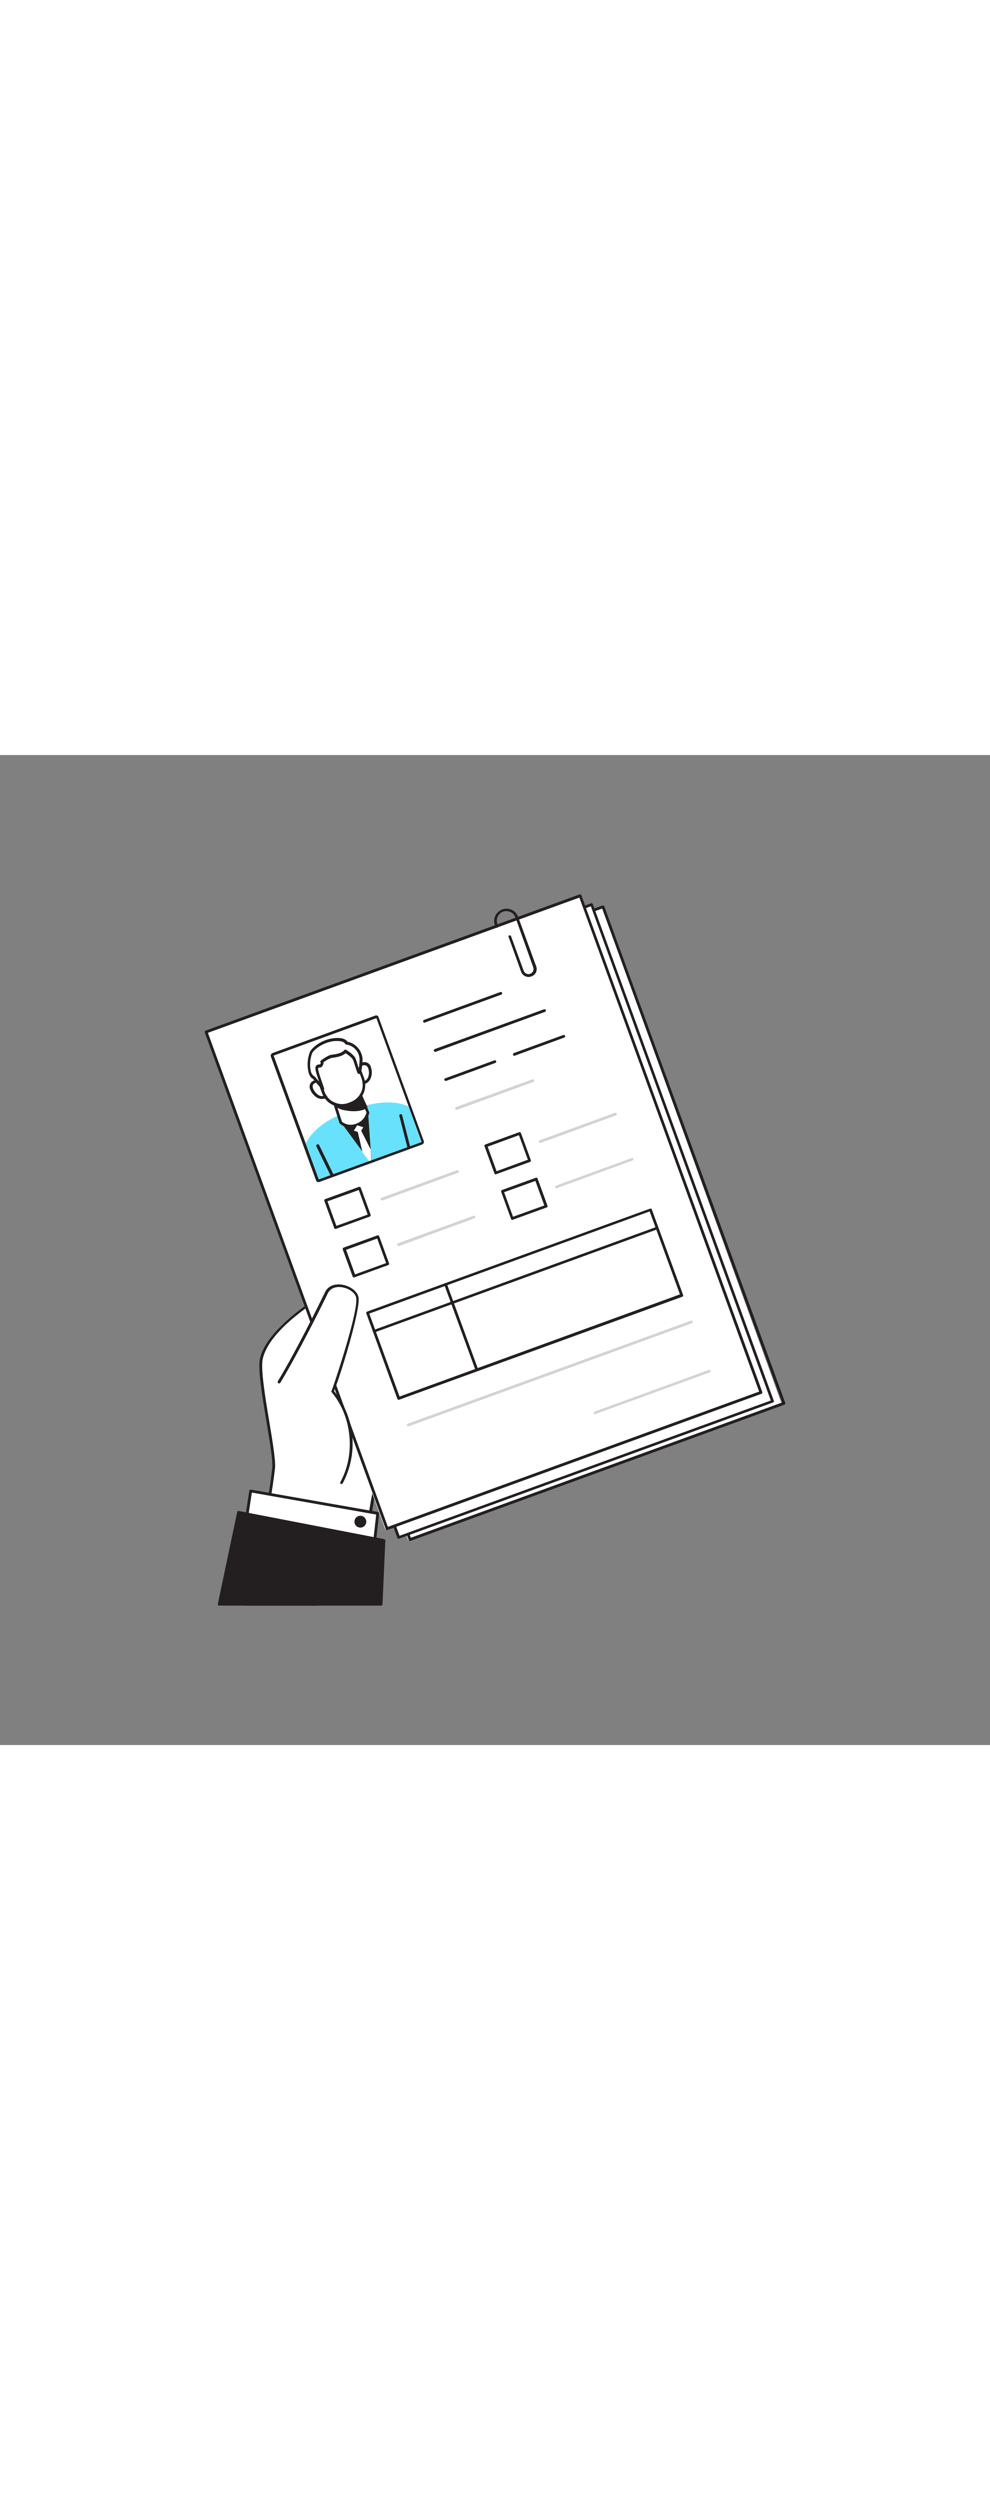 <svg version="1.1" id="Layer_1" xmlns="http://www.w3.org/2000/svg" xmlns:xlink="http://www.w3.org/1999/xlink" x="0px" y="0px" viewBox="0 0 500 500" style="width: 198px;" xml:space="preserve" data-imageid="personal-data-88" imageName="Personal Data" class="illustrations_image">
<rect x="0" y="0" width="500" height="500" fill="#808080" stroke="none"/>
<style type="text/css">
	.st0_personal-data-88{fill:#FFFFFF;}
	.st1_personal-data-88{fill:#231F20;}
	.st2_personal-data-88{fill:none;}
	.st3_personal-data-88{fill:#D1D3D4;}
	.st4_personal-data-88{fill:#68E1FD;}
</style>
<g id="Hands_personal-data-88">
	<path class="st0_personal-data-88" d="M138.1,360.2c-2.7,24.2-10.3,56.6-13.8,68.7h35.4l21.8-2.6c0,0,5-47.2,8.2-57.6s0.7-109.1,0.8-110&#10;&#9;&#9;s-53.3,23.2-58.6,46.3C129.9,313.9,139.1,352,138.1,360.2z"/>
	<path class="st1_personal-data-88" d="M124.4,429.6c-0.2,0-0.4-0.1-0.6-0.3c-0.1-0.2-0.2-0.4-0.1-0.6c3.5-12.1,11.1-44.6,13.8-68.6l0,0&#10;&#9;&#9;c0.4-3.5-1.2-13.1-2.9-23.2c-2.2-13.3-4.5-27-3.3-32.1c5.1-22.2,55.9-46.9,59.3-46.9h0.1c0.4,0.1,0.6,0.4,0.6,0.8&#10;&#9;&#9;c0,0.2,0,2.9,0.1,6.6c0.4,23.4,1.8,94.7-0.9,103.6c-3.1,10.2-8.1,57-8.2,57.5c0,0.3-0.3,0.6-0.6,0.6l-21.7,2.6L124.4,429.6z&#10;&#9;&#9; M125.3,428.2h34.5l21.1-2.6c0.6-5.6,5.2-47.4,8.2-57.2c1.8-5.8,2.1-40.5,0.9-103.2c-0.1-3.2-0.1-4.9-0.1-5.8&#10;&#9;&#9;c-6.4,2.4-52.3,24.2-57.2,45.6c-1.1,4.9,1.2,19.1,3.3,31.6c1.7,10.2,3.3,19.9,2.9,23.6l-0.7-0.1l0.7,0.1&#10;&#9;&#9;C136.2,383.7,128.9,415.4,125.3,428.2z"/>
	<polygon class="st0_personal-data-88" points="123.4,392.7 126.6,371.8 190.8,383 188.2,405.7 &#9;"/>
	<path class="st1_personal-data-88" d="M188.2,406.4h-0.1l-64.8-13c-0.4-0.1-0.6-0.4-0.6-0.8l3.2-21c0-0.2,0.1-0.4,0.3-0.5c0.2-0.1,0.3-0.2,0.5-0.1&#10;&#9;&#9;l64.2,11.3c0.4,0.1,0.6,0.4,0.6,0.8l-2.6,22.7c0,0.2-0.1,0.4-0.3,0.5C188.5,406.4,188.4,406.4,188.2,406.4z M124.2,392.2l63.4,12.7&#10;&#9;&#9;l2.4-21.3l-62.8-11.1L124.2,392.2z"/>
	<polygon class="st1_personal-data-88" points="192.4,428.9 193.8,396.7 120.5,382.4 110.8,428.9 &#9;"/>
	<path class="st1_personal-data-88" d="M192.4,429.6h-81.7c-0.4,0-0.7-0.3-0.7-0.7c0,0,0-0.1,0-0.1l9.8-46.5c0.1-0.4,0.4-0.6,0.8-0.5L194,396&#10;&#9;&#9;c0.3,0.1,0.6,0.4,0.6,0.7l-1.4,32.1C193.2,429.3,192.9,429.6,192.4,429.6C192.5,429.6,192.5,429.6,192.4,429.6z M111.6,428.2h80.1&#10;&#9;&#9;l1.3-30.9l-72-14.1L111.6,428.2z"/>
	<circle class="st1_personal-data-88" cx="182" cy="387.2" r="3"/>
</g>
<g id="Documents_personal-data-88">
	
		<rect x="154.9" y="103.7" transform="matrix(0.94 -0.34 0.34 0.94 -65.415 100.99)" class="st0_personal-data-88" width="200.9" height="266.8"/>
	<path class="st1_personal-data-88" d="M207,396.9c-0.3,0-0.6-0.2-0.6-0.5L115,145.6c-0.1-0.4,0.1-0.8,0.4-0.9L304.3,76c0.4-0.1,0.8,0.1,0.9,0.4&#10;&#9;&#9;c0,0,0,0,0,0l91.4,250.8c0.1,0.2,0.1,0.4,0,0.5c-0.1,0.2-0.2,0.3-0.4,0.4l-188.9,68.8C207.2,396.9,207.1,396.9,207,396.9z&#10;&#9;&#9; M116.6,145.8l90.9,249.5L395,327L304.1,77.5L116.6,145.8z"/>
	
		<rect x="149.6" y="101.9" transform="matrix(0.94 -0.342 0.342 0.94 -65.444 99.787)" class="st0_personal-data-88" width="201" height="266.9"/>
	<path class="st1_personal-data-88" d="M201.4,395.9c-0.3,0-0.6-0.2-0.7-0.5l-91.4-250.8c-0.1-0.4,0.1-0.8,0.4-0.9c0,0,0,0,0,0l188.8-68.8&#10;&#9;&#9;c0.2-0.1,0.4-0.1,0.5,0c0.2,0.1,0.3,0.2,0.4,0.4l91.4,250.8c0.1,0.2,0.1,0.4,0,0.5c-0.1,0.2-0.2,0.3-0.4,0.4l-188.9,68.8&#10;&#9;&#9;C201.5,395.8,201.4,395.9,201.4,395.9z M110.9,144.8l90.9,249.5L389.3,326L298.4,76.4L110.9,144.8z"/>
	
		<rect x="143.3" y="98.1" transform="matrix(0.94 -0.34 0.34 0.94 -64.221 96.732)" class="st0_personal-data-88" width="200.9" height="266.8"/>
	<path class="st1_personal-data-88" d="M195.5,391.4c-0.3,0-0.6-0.2-0.7-0.5l-91.4-250.8c-0.1-0.4,0.1-0.8,0.4-0.9l188.9-68.8c0.2-0.1,0.4-0.1,0.5,0&#10;&#9;&#9;c0.2,0.1,0.3,0.2,0.4,0.4L385,321.7c0.1,0.4-0.1,0.8-0.4,0.9l-188.9,68.8C195.6,391.4,195.6,391.4,195.5,391.4z M105,140.3&#10;&#9;&#9;l90.9,249.5l187.5-68.3L292.6,72L105,140.3z"/>
	<line class="st2_personal-data-88" x1="214.4" y1="134.5" x2="253.1" y2="120.5"/>
	<path class="st1_personal-data-88" d="M214.4,135.2c-0.3,0-0.6-0.2-0.7-0.5c-0.1-0.4,0.1-0.8,0.4-0.9l38.6-14.1c0.4-0.1,0.8,0.1,0.9,0.4&#10;&#9;&#9;c0.1,0.4-0.1,0.8-0.4,0.9l-38.6,14.1C214.6,135.2,214.5,135.2,214.4,135.2z"/>
	<line class="st2_personal-data-88" x1="219.8" y1="149.2" x2="275" y2="129.1"/>
	<path class="st1_personal-data-88" d="M219.8,149.9c-0.4,0-0.7-0.3-0.7-0.7c0-0.3,0.2-0.6,0.5-0.7l55.2-20.1c0.4-0.1,0.8,0.1,0.9,0.4c0,0,0,0,0,0&#10;&#9;&#9;c0.1,0.4,0,0.8-0.4,0.9L220,149.9C219.9,149.9,219.9,149.9,219.8,149.9z"/>
	<line class="st2_personal-data-88" x1="225.1" y1="163.9" x2="250" y2="154.8"/>
	<path class="st1_personal-data-88" d="M225.1,164.6c-0.4,0-0.7-0.3-0.7-0.7c0-0.3,0.2-0.5,0.4-0.6l24.9-9.1c0.4-0.1,0.8,0.1,0.9,0.4&#10;&#9;&#9;c0.1,0.4-0.1,0.8-0.4,0.9l-24.9,9.1C225.3,164.5,225.2,164.6,225.1,164.6z"/>
	<line class="st2_personal-data-88" x1="259.8" y1="151.2" x2="284.7" y2="142.1"/>
	<path class="st1_personal-data-88" d="M259.8,151.9c-0.4,0-0.7-0.3-0.7-0.7c0-0.3,0.2-0.6,0.5-0.7l24.9-9.1c0.4-0.1,0.8,0.1,0.9,0.4c0,0,0,0,0,0&#10;&#9;&#9;c0.1,0.4-0.1,0.8-0.4,0.9c0,0,0,0,0,0l-24.9,9.1C260,151.9,259.9,151.9,259.8,151.9z"/>
	<path class="st3_personal-data-88" d="M230.5,179.2c-0.3,0-0.6-0.2-0.6-0.5c-0.1-0.4,0.1-0.8,0.4-0.9c0,0,0,0,0,0l38.6-14c0.4-0.1,0.8,0,0.9,0.4&#10;&#9;&#9;c0.1,0.4-0.1,0.8-0.4,0.9c0,0,0,0,0,0l-38.6,14.1C230.6,179.2,230.5,179.2,230.5,179.2z"/>
	<path class="st3_personal-data-88" d="M192.9,225c-0.3,0-0.6-0.2-0.6-0.5c-0.1-0.4,0-0.8,0.4-0.9c0,0,0,0,0,0l38.1-13.9c0.4-0.1,0.8,0.1,0.9,0.4&#10;&#9;&#9;c0.1,0.4-0.1,0.8-0.4,0.9L193.1,225C193.1,225,193,225,192.9,225z"/>
	
		<rect x="175.8" y="245.9" transform="matrix(0.94 -0.342 0.342 0.94 -75.488 78.554)" class="st0_personal-data-88" width="18.2" height="14.6"/>
	<path class="st1_personal-data-88" d="M178.8,263.9c-0.1,0-0.2,0-0.3-0.1c-0.2-0.1-0.3-0.2-0.4-0.4l-5-13.7c-0.1-0.4,0.1-0.8,0.4-0.9c0,0,0,0,0,0&#10;&#9;&#9;l17.1-6.2c0.2-0.1,0.4-0.1,0.5,0c0.2,0.1,0.3,0.2,0.4,0.4l5,13.7c0.1,0.4-0.1,0.8-0.4,0.9c0,0,0,0,0,0l-17.1,6.2&#10;&#9;&#9;C179,263.8,178.9,263.9,178.8,263.9z M174.8,249.9l4.5,12.4l15.7-5.7l-4.5-12.4L174.8,249.9z"/>
	
		<rect x="166.4" y="221.4" transform="matrix(0.94 -0.342 0.342 0.94 -67.665 73.874)" class="st0_personal-data-88" width="18.2" height="14.6"/>
	<path class="st1_personal-data-88" d="M169.5,239.4c-0.3,0-0.6-0.2-0.7-0.5l-5-13.7c-0.1-0.4,0.1-0.8,0.4-0.9c0,0,0,0,0,0l17.1-6.2&#10;&#9;&#9;c0.4-0.1,0.8,0.1,0.9,0.4l5,13.7c0.1,0.4-0.1,0.8-0.4,0.9l-17.1,6.2C169.6,239.3,169.6,239.4,169.5,239.4z M165.4,225.4l4.5,12.4&#10;&#9;&#9;l15.8-5.7l-4.5-12.4L165.4,225.4z"/>
	<path class="st3_personal-data-88" d="M201.3,248c-0.3,0-0.6-0.2-0.7-0.5c-0.1-0.4,0.1-0.8,0.4-0.9l38.1-13.9c0.4-0.1,0.8,0.1,0.9,0.4&#10;&#9;&#9;c0.1,0.4-0.1,0.8-0.4,0.9L201.5,248C201.4,248,201.4,248,201.3,248z"/>
	
		<rect x="247.3" y="193.9" transform="matrix(0.94 -0.342 0.342 0.94 -53.356 99.883)" class="st0_personal-data-88" width="18.2" height="14.6"/>
	<path class="st1_personal-data-88" d="M250.4,211.8c-0.3,0-0.6-0.2-0.7-0.5l-5-13.7c-0.1-0.2-0.1-0.4,0-0.5c0.1-0.2,0.2-0.3,0.4-0.4l17.1-6.2&#10;&#9;&#9;c0.4-0.1,0.8,0.1,0.9,0.4l5,13.7c0.1,0.2,0.1,0.4,0,0.5c-0.1,0.2-0.2,0.3-0.4,0.4l-17.1,6.2C250.5,211.8,250.4,211.8,250.4,211.8z&#10;&#9;&#9; M246.3,197.8l4.5,12.4l15.8-5.8l-4.5-12.4L246.3,197.8z"/>
	<path class="st3_personal-data-88" d="M272.8,195.9c-0.4,0-0.7-0.3-0.7-0.7c0-0.3,0.2-0.5,0.4-0.6l38.1-13.9c0.3-0.1,0.7,0,0.9,0.4c0,0,0,0,0,0&#10;&#9;&#9;c0.1,0.4,0,0.8-0.4,0.9c0,0,0,0,0,0L273,195.9C272.9,195.9,272.9,195.9,272.8,195.9z"/>
	
		<rect x="255.7" y="216.9" transform="matrix(0.94 -0.342 0.342 0.94 -60.712 104.133)" class="st0_personal-data-88" width="18.2" height="14.6"/>
	<path class="st1_personal-data-88" d="M258.7,234.8c-0.3,0-0.6-0.2-0.6-0.5l-5-13.7c-0.1-0.4,0.1-0.8,0.4-0.9l17.1-6.2c0.4-0.1,0.8,0,0.9,0.4&#10;&#9;&#9;c0,0,0,0,0,0l5,13.7c0.1,0.4,0,0.8-0.4,0.9c0,0,0,0,0,0l-17.1,6.2C258.9,234.8,258.8,234.8,258.7,234.8z M254.6,220.8l4.5,12.4&#10;&#9;&#9;l15.8-5.7l-4.5-12.4L254.6,220.8z"/>
	<path class="st3_personal-data-88" d="M281.1,218.9c-0.3,0-0.6-0.2-0.7-0.5c-0.1-0.4,0.1-0.8,0.4-0.9c0,0,0,0,0,0l38.1-13.9c0.4-0.2,0.8,0,0.9,0.3&#10;&#9;&#9;c0.2,0.4,0,0.8-0.3,0.9c0,0-0.1,0-0.1,0l-38.1,13.9C281.3,218.8,281.2,218.9,281.1,218.9z"/>
	
		<rect x="188.9" y="254.3" transform="matrix(0.94 -0.342 0.342 0.94 -78.909 107.397)" class="st0_personal-data-88" width="152.1" height="46"/>
	<path class="st1_personal-data-88" d="M201.4,325.7c-0.1,0-0.2,0-0.3-0.1c-0.2-0.1-0.3-0.2-0.4-0.4L185,282c-0.1-0.2-0.1-0.4,0-0.5&#10;&#9;&#9;c0.1-0.2,0.2-0.3,0.4-0.4l142.9-52c0.4-0.1,0.8,0,0.9,0.4c0,0,0,0,0,0l15.8,43.2c0.1,0.2,0.1,0.4,0,0.5c-0.1,0.2-0.2,0.3-0.4,0.4&#10;&#9;&#9;l-143,52C201.5,325.7,201.4,325.7,201.4,325.7z M186.5,282.1l15.3,41.9l141.6-51.6l-15.3-41.9L186.5,282.1z"/>
	<line class="st2_personal-data-88" x1="189" y1="291" x2="331.9" y2="239"/>
	<path class="st1_personal-data-88" d="M189,291.7c-0.4,0-0.7-0.3-0.7-0.7c0-0.3,0.2-0.5,0.4-0.6l142.9-52.1c0.4-0.2,0.8,0,0.9,0.3&#10;&#9;&#9;c0.2,0.4,0,0.8-0.3,0.9c0,0-0.1,0-0.1,0l-142.9,52.1C189.1,291.7,189.1,291.7,189,291.7z"/>
	<line class="st2_personal-data-88" x1="225.2" y1="267.3" x2="240.9" y2="310.6"/>
	<path class="st1_personal-data-88" d="M240.9,311.3c-0.3,0-0.6-0.2-0.7-0.5l-15.8-43.2c-0.1-0.4,0.1-0.8,0.4-0.9c0.4-0.1,0.8,0.1,0.9,0.4l0,0&#10;&#9;&#9;l15.8,43.2c0.1,0.4-0.1,0.8-0.4,0.9C241.1,311.2,241,311.3,240.9,311.3z"/>
	<path class="st3_personal-data-88" d="M300.6,333c-0.3,0-0.6-0.2-0.7-0.5c-0.1-0.4,0.1-0.8,0.4-0.9l57.6-21c0.4-0.2,0.8,0,0.9,0.3&#10;&#9;&#9;c0.2,0.4,0,0.8-0.3,0.9c0,0-0.1,0-0.1,0l-57.6,21C300.7,333,300.7,333,300.6,333z"/>
	<path class="st3_personal-data-88" d="M206.2,339.1c-0.4,0-0.7-0.3-0.7-0.7c0-0.3,0.2-0.6,0.5-0.7l142.9-52c0.3-0.2,0.8,0,0.9,0.3&#10;&#9;&#9;c0.2,0.3,0,0.8-0.3,0.9c0,0-0.1,0-0.1,0.1l-142.9,52C206.4,339.1,206.3,339.1,206.2,339.1z"/>
	<path class="st1_personal-data-88" d="M267,112.1c-1.7,0-3.2-1-3.8-2.6L256.9,92c-0.2-0.4,0-0.8,0.3-0.9s0.8,0,0.9,0.3c0,0,0,0.1,0,0.1l6.4,17.5&#10;&#9;&#9;c0.5,1.3,2,2,3.3,1.5c1.3-0.5,2-2,1.5-3.3L260.3,82c-0.4-1.2-1.3-2.2-2.5-2.7c-1.2-0.5-2.5-0.6-3.7-0.2c-2.5,0.9-3.8,3.7-2.9,6.2&#10;&#9;&#9;c0,0,0,0,0,0l0.4,1c0.1,0.4-0.1,0.8-0.4,0.9c-0.4,0.1-0.8,0-0.9-0.4c0,0,0,0,0,0l-0.4-1c-1.1-3.3,0.7-6.8,4-7.9&#10;&#9;&#9;c3.1-1,6.5,0.6,7.7,3.6l9.2,25.2c0.8,2.1-0.3,4.4-2.4,5.1C267.9,112,267.5,112.1,267,112.1z"/>
</g>
<g id="Thumb_personal-data-88">
	<path class="st0_personal-data-88" d="M140.9,316.6c7.7-12.6,17.5-32,24-45.2c3.1-6.5,14.8-2.9,15.6,2.6c1.2,7.7-12.4,47.4-12.5,47.2&#10;&#9;&#9;c10.6,12.6,12.5,31.8,4.5,46.1"/>
	<path class="st1_personal-data-88" d="M172.5,368.2c-0.4,0-0.7-0.3-0.7-0.7c0-0.1,0-0.2,0.1-0.3c7.7-14,5.9-33.1-4.4-45.4c-0.2-0.2-0.2-0.5-0.1-0.7&#10;&#9;&#9;l0.1-0.1c0.8-1.8,13.5-39.5,12.4-46.8c-0.4-2.5-3.5-4.8-7.2-5.4c-3.3-0.5-5.9,0.6-7.1,3c-3.3,6.8-14.9,30.2-24,45.2&#10;&#9;&#9;c-0.2,0.3-0.6,0.5-1,0.3c0,0,0,0,0,0c-0.3-0.2-0.5-0.6-0.3-1c0,0,0,0,0,0c9.1-15,20.6-38.3,23.9-45.1c1.4-2.9,4.6-4.3,8.5-3.7&#10;&#9;&#9;c3.6,0.5,7.8,3,8.4,6.5c1,6.6-9.8,41.4-12.4,47.2c10.7,13.3,12.4,31.6,4.4,46.6C172.9,368.1,172.7,368.2,172.5,368.2z"/>
</g>
<g id="ID_Photo_personal-data-88">
	
		<rect x="148" y="140.3" transform="matrix(0.94 -0.342 0.342 0.94 -48.812 70.551)" class="st0_personal-data-88" width="55.1" height="66.6"/>
	<path class="st1_personal-data-88" d="M190.1,132.9l22.8,62.5L161,214.3l-22.8-62.5L190.1,132.9 M190,131.5c-0.2,0-0.3,0-0.5,0.1l-51.8,18.9&#10;&#9;&#9;c-0.4,0.1-0.6,0.4-0.8,0.7c-0.2,0.3-0.2,0.7-0.1,1.1l22.8,62.5c0.1,0.3,0.4,0.6,0.7,0.8c0.2,0.1,0.4,0.1,0.6,0.1&#10;&#9;&#9;c0.2,0,0.3,0,0.5-0.1l51.8-18.9c0.7-0.3,1.1-1.1,0.8-1.8l-22.8-62.5C191.1,131.9,190.6,131.5,190,131.5L190,131.5z"/>
	<path class="st4_personal-data-88 targetColor" d="M206.2,177.4l6.6,18.1L161,214.3l-6.6-18.1c3.4-6.9,10.3-11.3,16.5-14.2c2.4-1.1,4.7-2,6.6-2.7l0.4-0.2&#10;&#9;&#9;c1.8-0.7,4-1.4,6.3-2c0,0,0.1,0,0.1,0C191.1,175.4,199.2,174.3,206.2,177.4z" style="fill: rgb(104, 225, 253);"/>
	<path class="st1_personal-data-88" d="M185.9,180.5L185.9,180.5l1.3,18.6l0.4,5.4l-1.2,0.4l-3.2-4.4l-11-15l0,0l0,0&#10;&#9;&#9;C175,183.4,182.2,180.8,185.9,180.5z"/>
	<path class="st0_personal-data-88" d="M180.1,161c-0.8-4.1,5.2-7.3,6.6-2.7c0.5,1.6,0.5,3.3-0.1,4.9c-0.7,1.6-2.2,2.6-3.9,2.6"/>
	<path class="st1_personal-data-88" d="M182.9,166.4h-0.3c-0.4,0-0.7-0.4-0.7-0.8c0-0.4,0.4-0.7,0.8-0.7c1.4,0,2.6-0.8,3.2-2.1&#10;&#9;&#9;c0.5-1.4,0.6-2.9,0.1-4.4c-0.5-1.8-1.8-1.8-2.5-1.7c-1.8,0.5-2.9,2.2-2.7,4c0.1,0.4-0.2,0.8-0.6,0.8s-0.8-0.2-0.8-0.6&#10;&#9;&#9;c-0.4-2.6,1.2-5.1,3.8-5.7c1.8-0.5,3.7,0.6,4.2,2.5c0,0.1,0,0.1,0,0.2c0.6,1.8,0.5,3.7-0.2,5.4&#10;&#9;&#9;C186.4,165.2,184.8,166.3,182.9,166.4z"/>
	<path class="st0_personal-data-88" d="M164.3,166.7c-2-3.6-8.7-2.2-6.8,2.2c0.6,1.6,1.8,2.8,3.2,3.6c1.5,0.8,3.3,0.5,4.6-0.6"/>
	<path class="st1_personal-data-88" d="M162.7,173.7c-0.8,0-1.6-0.2-2.3-0.5c-1.6-0.9-2.9-2.3-3.6-4c-0.9-1.6-0.4-3.7,1.3-4.6c0.1,0,0.1-0.1,0.2-0.1&#10;&#9;&#9;c2.4-1.1,5.2-0.3,6.6,1.9c0.2,0.3,0.1,0.8-0.3,1s-0.8,0.1-1-0.3l0,0c-1-1.6-3-2.1-4.6-1.4c-0.6,0.3-1.6,1.1-0.8,2.9&#10;&#9;&#9;c0.6,1.4,1.6,2.5,2.9,3.3c1.2,0.6,2.7,0.5,3.8-0.4c0.3-0.3,0.7-0.3,1,0c0.3,0.3,0.3,0.7,0,1C165,173.2,163.9,173.7,162.7,173.7z"/>
	<path class="st0_personal-data-88" d="M172.1,185.6c2.2,1.9,5.4,2.4,8.1,1.3c2.9-1,5-3.4,5.7-6.3l-6-14.5l-12.4,4.5L172.1,185.6z"/>
	<path class="st1_personal-data-88" d="M177.1,188.2c-2,0-4-0.7-5.5-2.1c-0.1-0.1-0.1-0.2-0.2-0.3l-4.7-15c-0.1-0.4,0.1-0.8,0.4-0.9l12.4-4.5&#10;&#9;&#9;c0.4-0.1,0.8,0,0.9,0.4l6,14.5c0.1,0.1,0.1,0.3,0.1,0.4c-0.7,3.2-3,5.8-6.2,6.9C179.4,187.9,178.2,188.1,177.1,188.2z M172.7,185.2&#10;&#9;&#9;c2,1.6,4.8,2,7.2,1c2.6-0.9,4.5-3,5.2-5.6l-5.7-13.6l-11.2,4.1L172.7,185.2z"/>
	<path class="st1_personal-data-88" d="M169.7,176.9c1.5,1.1,3.2,1.7,5,1.9c3,0.5,7.2,0.7,10-0.9l-2.8-6c-2.1,1.1-4.3,1.9-6.6,2.4c-2,0.6-4,1-6.1,1&#10;&#9;&#9;C168.9,175.3,169.1,176.4,169.7,176.9z"/>
	<path class="st1_personal-data-88" d="M178.8,179.9c-1.4,0-2.8-0.1-4.2-0.4c-1.9-0.2-3.7-0.9-5.3-2.1c-0.7-0.5-1-1.4-0.8-2.3&#10;&#9;&#9;c0.1-0.4,0.5-0.6,0.9-0.6c2,0,4-0.3,5.9-0.9c2.2-0.5,4.4-1.3,6.4-2.4c0.2-0.1,0.4-0.1,0.6,0c0.2,0.1,0.3,0.2,0.4,0.4l2.8,6&#10;&#9;&#9;c0.2,0.3,0,0.7-0.3,0.9C183.1,179.5,180.9,179.9,178.8,179.9z M169.9,176c0.1,0.1,0.1,0.2,0.2,0.3l0,0c1.4,1,3,1.6,4.6,1.8&#10;&#9;&#9;c1.8,0.3,6,0.8,9-0.5l-2.2-4.8c-2,0.9-4,1.7-6.1,2.2C173.7,175.6,171.8,175.9,169.9,176z M169.2,176L169.2,176z"/>
	<path class="st0_personal-data-88" d="M176,175.7l1-0.4c4.9-1.8,7.4-7.1,5.6-12l-5.1-13.9c-7-3.1-15.2-0.1-18.6,6.8l5.1,13.9&#10;&#9;&#9;C165.7,175,171.1,177.5,176,175.7C176,175.8,176,175.7,176,175.7z"/>
	<path class="st1_personal-data-88" d="M171.9,148.2c1.9,0,3.9,0.4,5.6,1.3l5.1,13.9c1.8,4.9-0.7,10.2-5.6,12l-1,0.4c-1,0.4-2.1,0.6-3.2,0.6&#10;&#9;&#9;c-3.9,0-7.4-2.5-8.8-6.1l-5.1-13.9c1.5-3.4,4.4-6,7.9-7.1C168.5,148.5,170.2,148.2,171.9,148.2 M171.9,146.8c-1.9,0-3.8,0.3-5.6,1&#10;&#9;&#9;c-6.8,2.5-8.7,7.8-8.8,8c-0.1,0.3-0.1,0.7,0,1l5.1,13.9c2,5.6,8.2,8.5,13.8,6.4l1-0.4c5.6-2,8.5-8.2,6.4-13.8l-5.1-13.9&#10;&#9;&#9;c-0.1-0.3-0.3-0.6-0.6-0.8C176.3,147.2,174.1,146.7,171.9,146.8L171.9,146.8z"/>
	<polygon class="st0_personal-data-88" points="181.8,190.7 178.7,189.7 180.4,187 183.5,188 &#9;"/>
	<polygon class="st0_personal-data-88" points="187.2,199.2 187.5,204.7 186.4,205.1 183.1,200.7 180.7,190.4 180.7,190.3 180.6,190 180.6,189.8 &#10;&#9;&#9;182.1,189.2 182.2,189.4 182.4,189.7 182.4,189.7 &#9;"/>
	<path class="st1_personal-data-88" d="M167.5,212.7c-0.3,0-0.5-0.2-0.6-0.4l-7.1-14.6c-0.2-0.3-0.1-0.8,0.3-1c0,0,0,0,0.1,0c0.3-0.2,0.8-0.1,1,0.3&#10;&#9;&#9;c0,0,0,0,0,0l7.1,14.6c0.2,0.4,0,0.8-0.3,1c0,0,0,0,0,0C167.7,212.6,167.6,212.7,167.5,212.7z"/>
	<path class="st1_personal-data-88" d="M206.4,198.5c-0.3,0-0.6-0.2-0.7-0.5l-4-15.7c-0.1-0.4,0.1-0.8,0.5-0.9s0.8,0.1,0.9,0.5l4,15.7&#10;&#9;&#9;c0.1,0.4-0.1,0.8-0.5,0.9c0,0,0,0,0,0C206.5,198.5,206.4,198.5,206.4,198.5z"/>
	<path class="st0_personal-data-88" d="M163.1,168.3c-1.3-4.4-3.6-9.6-2.9-10.8s1.6,0,2.3-1.3s0.1-1.4,0.1-1.4s3.1-2.4,4.8-2.7s5.6-0.5,7.1-2.6&#10;&#9;&#9;c0,0,3.8,2.3,4.6,4.1s2.1,7,2.5,6.8s1.1-4.9,0.9-7.1c-0.4-4-3.4-7.3-7.4-7.9c0,0-0.5-2.3-6.2-1.7s-10.6,4.4-11.6,6.6&#10;&#9;&#9;c-1.2,3.2-1.4,6.7-0.5,10.1c0.8,2.5,1.8,2.5,1.8,2.5L163.1,168.3z"/>
	<path class="st1_personal-data-88" d="M163.1,169c-0.2,0-0.4-0.1-0.6-0.2l-4.5-5.3c-0.5-0.2-1.4-0.8-2.1-2.9c-0.9-3.5-0.7-7.2,0.6-10.6&#10;&#9;&#9;c1.2-2.5,6.2-6.4,12.2-7c4.8-0.5,6.3,1,6.8,1.8c4.1,0.8,7.2,4.3,7.6,8.5c0.1,1.1-0.3,7.1-1.3,7.7c-0.2,0.1-0.4,0.1-0.7,0.1&#10;&#9;&#9;c-0.5-0.2-0.7-0.6-1.7-3.9c-0.4-1.2-0.8-2.5-1.1-3.2c-0.5-1.1-2.5-2.6-3.8-3.4c-1.6,1.6-4.5,2-6.3,2.3l-0.8,0.1&#10;&#9;&#9;c-1.4,0.5-2.8,1.2-4,2.2c0,0.6-0.1,1.1-0.4,1.6c-0.3,0.7-1,1.1-1.8,1.1c-0.3,0-0.4,0-0.5,0.2c-0.3,0.6,0.9,4.1,1.7,6.4&#10;&#9;&#9;c0.4,1.3,0.9,2.6,1.3,3.8c0.1,0.3,0,0.7-0.3,0.8C163.3,169,163.2,169,163.1,169z M158.5,162.1c0.2,0,0.3,0.1,0.4,0.2l2.3,2.7&#10;&#9;&#9;c0-0.1-0.1-0.2-0.1-0.2c-1.5-4.3-2.2-6.6-1.6-7.6c0.3-0.6,1-1,1.7-0.9c0.4,0,0.4,0,0.6-0.3c0.1-0.2,0.2-0.4,0.2-0.6&#10;&#9;&#9;c-0.1-0.1-0.2-0.2-0.2-0.4c-0.1-0.3,0-0.5,0.3-0.7c0.3-0.3,3.3-2.5,5.1-2.9l0.8-0.1c1.7-0.2,4.6-0.7,5.8-2.2c0.2-0.3,0.7-0.4,1-0.2&#10;&#9;&#9;c0,0,0,0,0,0c0.4,0.2,4,2.4,4.8,4.4c0.3,0.8,0.7,2.1,1.1,3.4c0.1,0.5,0.3,1,0.5,1.5c0.3-1.6,0.4-3.2,0.4-4.8&#10;&#9;&#9;c-0.3-3.7-3.1-6.7-6.8-7.2c-0.3,0-0.5-0.3-0.6-0.5l0,0c0,0-0.6-1.6-5.5-1.2c-5.6,0.6-10.2,4.3-11.1,6.2c-1.1,3.1-1.3,6.4-0.5,9.5&#10;&#9;&#9;C157.9,161.9,158.5,162.1,158.5,162.1L158.5,162.1z"/>
</g>
</svg>